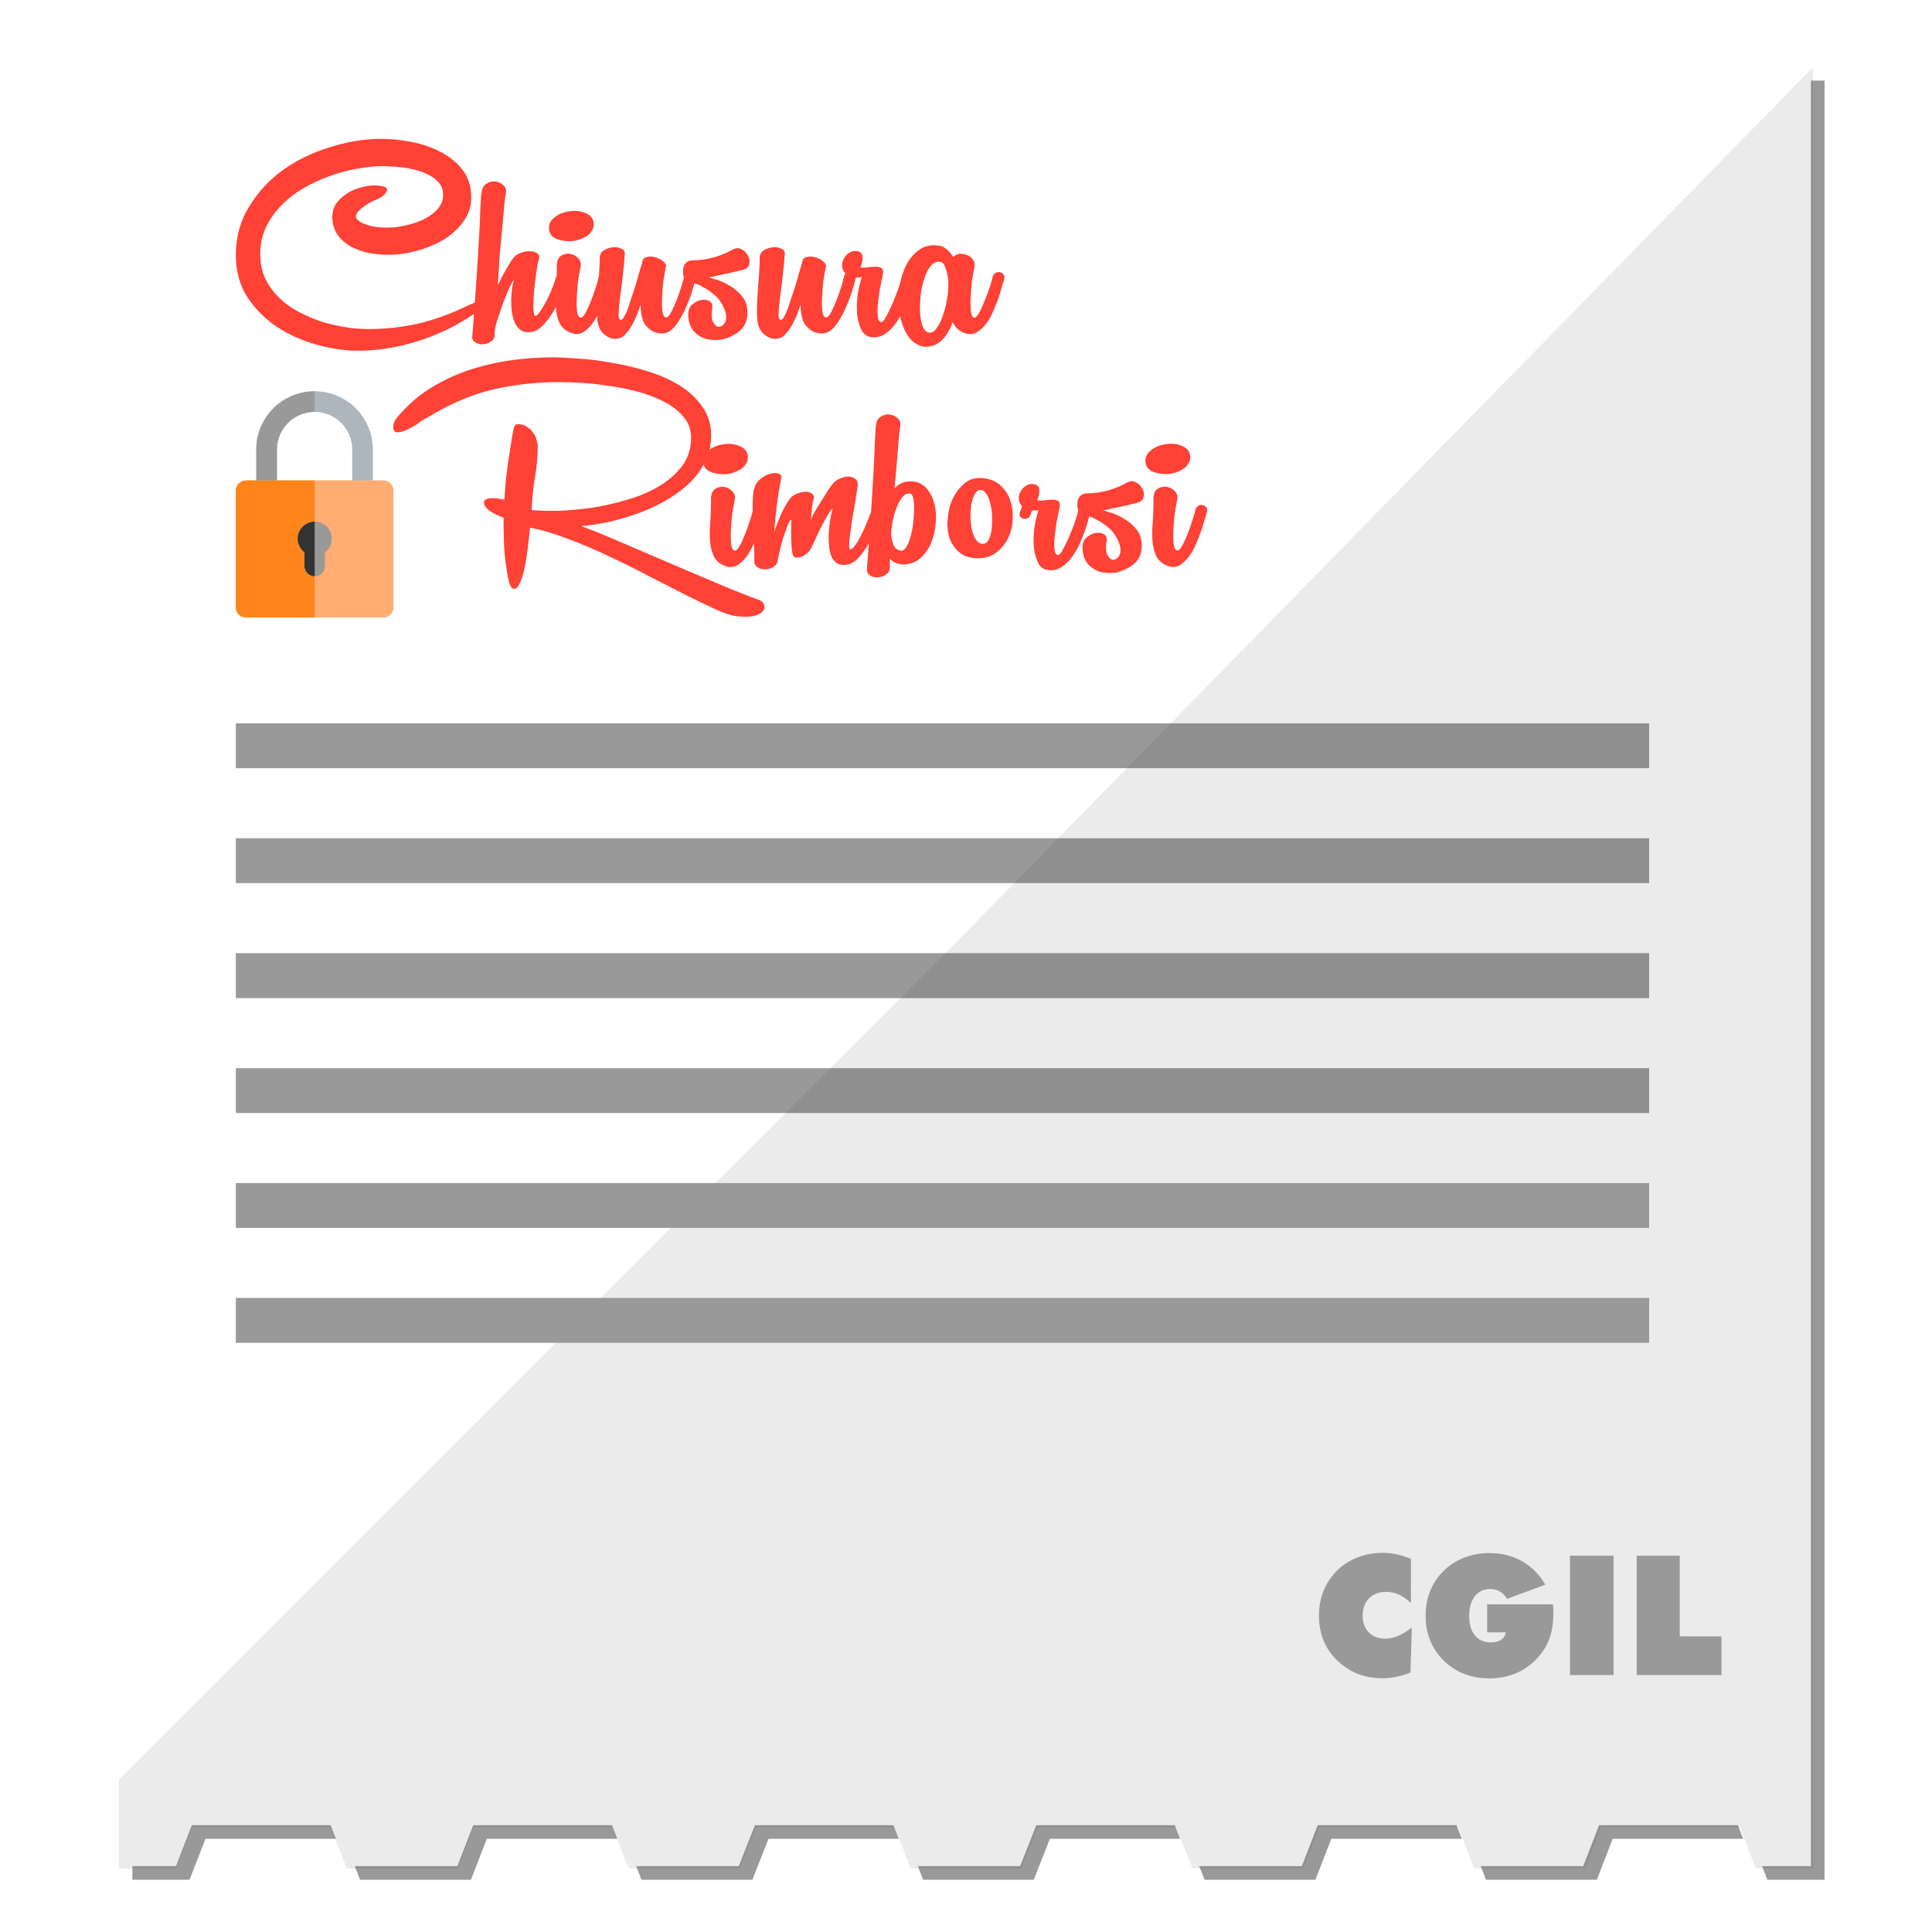 <?xml version="1.0" encoding="UTF-8" standalone="no"?>
<!-- Created with Inkscape (http://www.inkscape.org/) -->

<svg
   width="64"
   height="64"
   viewBox="0 0 16.933 16.933"
   version="1.1"
   id="svg1"
   inkscape:version="1.4.2 (ebf0e940d0, 2025-05-08)"
   sodipodi:docname="delete-reimbursement_closure-logo.svg"
   xml:space="preserve"
   xmlns:inkscape="http://www.inkscape.org/namespaces/inkscape"
   xmlns:sodipodi="http://sodipodi.sourceforge.net/DTD/sodipodi-0.dtd"
   xmlns="http://www.w3.org/2000/svg"
   xmlns:svg="http://www.w3.org/2000/svg"><sodipodi:namedview
     id="namedview1"
     pagecolor="#ffffff"
     bordercolor="#000000"
     borderopacity="0.25"
     inkscape:showpageshadow="false"
     inkscape:pageopacity="0.0"
     inkscape:pagecheckerboard="0"
     inkscape:deskcolor="#d1d1d1"
     inkscape:document-units="px"
     inkscape:zoom="13.280349"
     inkscape:cx="36.105978"
     inkscape:cy="30.571485"
     inkscape:window-width="2520"
     inkscape:window-height="1404"
     inkscape:window-x="2600"
     inkscape:window-y="0"
     inkscape:window-maximized="1"
     inkscape:current-layer="layer1" /><defs
     id="defs1">
	
	

	
		
	

	
	

		
		
		
		
		
		
		
	
			
			
			
			
			
			
			
		
			
			
			
			
			
			
			
			
			
			
			
			
			
			
			
			
			
			
			
			
			
			
		
			
			
			
			
			
			
			
			
		
			
			
			
			
			
			
			
			
			
			
			
			
			
		<filter
   inkscape:collect="always"
   style="color-interpolation-filters:sRGB"
   id="filter65"
   x="-0.027"
   y="-0.026"
   width="1.055"
   height="1.052"><feGaussianBlur
     inkscape:collect="always"
     stdDeviation="5.309"
     id="feGaussianBlur65" /></filter>
	

	
	
	
	
	
</defs><g
     inkscape:label="Livello 1"
     inkscape:groupmode="layer"
     id="layer1"><polygon
       style="fill:#999999;fill-opacity:1;filter:url(#filter65)"
       points="191.369,512 161.011,512 156.662,500.779 118.649,500.779 114.3,512 83.942,512 79.592,500.779 41.58,500.779 37.23,512 21.572,512 21.572,19.224 485.034,19.224 485.034,512 469.377,512 465.028,500.779 427.015,500.779 422.666,512 392.307,512 387.958,500.779 349.945,500.779 345.596,512 315.237,512 310.801,500.779 272.875,500.779 268.439,512 238.168,512 233.732,500.779 195.806,500.779 "
       id="polygon4"
       transform="matrix(0.032,0,0,0.032,0.47,0.091)" /><polygon
       style="fill:#ffffff"
       points="268.439,512 238.168,512 233.732,500.779 195.806,500.779 191.369,512 161.011,512 156.662,500.779 118.649,500.779 114.3,512 83.942,512 79.592,500.779 41.58,500.779 37.23,512 21.572,512 21.572,19.224 485.034,19.224 485.034,512 469.377,512 465.028,500.779 427.015,500.779 422.666,512 392.307,512 387.958,500.779 349.945,500.779 345.596,512 315.237,512 310.801,500.779 272.875,500.779 "
       id="polygon1-3"
       transform="matrix(0.032,0,0,0.032,0.351,-0.028)" /><path
       id="rect9-7"
       style="fill:#999999;stroke-width:0.032"
       d="m 2.067,6.34 12.387,0 v 0.393 l -12.387,0 z"
       sodipodi:nodetypes="ccccc" /><path
       id="rect10"
       style="fill:#999999;stroke-width:0.032"
       d="M 2.067,7.347 H 14.454 V 7.74 H 2.067 Z" /><path
       id="rect11"
       style="fill:#999999;stroke-width:0.032"
       d="M 2.067,8.354 H 14.454 V 8.748 H 2.067 Z" /><path
       id="rect12"
       style="fill:#999999;stroke-width:0.032"
       d="M 2.067,9.362 H 14.454 V 9.755 H 2.067 Z" /><path
       style="opacity:0.1;fill:#3b3b42;stroke-width:0.032"
       d="m 15.891,16.376 h -0.502 l -0.139,-0.36 h -1.218 l -0.139,0.36 h -0.973 l -0.139,-0.36 h -1.218 l -0.139,0.36 H 10.451 L 10.309,16.017 H 9.094 L 8.952,16.376 H 7.982 L 7.84,16.017 H 6.624 L 6.482,16.376 H 5.51 L 5.37,16.017 H 4.152 l -0.139,0.36 H 3.04 L 2.901,16.017 H 1.683 L 1.544,16.376 H 1.042 V 15.599 L 6.987,9.654 7.38,9.261 7.962,8.679 8.355,8.286 15.891,0.588 Z"
       id="path52"
       sodipodi:nodetypes="ccccccccccccccccccccccccccccccccc" /><path
       style="font-size:1.464px;font-family:'Futura XBlk BT';-inkscape-font-specification:'Futura XBlk BT';text-align:center;letter-spacing:0px;text-anchor:middle;fill:#999999;stroke-width:0.016"
       d="m 12.366,14.05 q -0.051,-0.049 -0.105,-0.074 -0.054,-0.024 -0.113,-0.024 -0.092,0 -0.149,0.057 -0.056,0.056 -0.056,0.151 0,0.092 0.054,0.147 0.054,0.055 0.144,0.055 0.054,0 0.11,-0.023 0.056,-0.024 0.123,-0.074 l -0.012,0.394 q -0.061,0.025 -0.123,0.037 -0.061,0.013 -0.123,0.013 -0.076,0 -0.147,-0.017 -0.071,-0.017 -0.128,-0.049 -0.139,-0.08 -0.21,-0.202 -0.071,-0.122 -0.071,-0.281 0,-0.117 0.04,-0.217 0.041,-0.1 0.118,-0.177 0.078,-0.077 0.18,-0.116 0.103,-0.04 0.222,-0.04 0.064,0 0.125,0.014 0.062,0.013 0.121,0.039 z m 0.832,0.257 h -0.164 v -0.246 h 0.578 q 0.001,0.032 0.002,0.048 7.15e-4,0.016 7.15e-4,0.028 0,0.09 -0.017,0.164 -0.017,0.074 -0.05,0.132 -0.08,0.134 -0.207,0.206 -0.127,0.071 -0.287,0.071 -0.119,0 -0.221,-0.039 -0.101,-0.04 -0.18,-0.117 -0.078,-0.077 -0.118,-0.177 -0.04,-0.099 -0.04,-0.216 0,-0.117 0.04,-0.217 0.041,-0.1 0.118,-0.176 0.078,-0.076 0.18,-0.116 0.102,-0.04 0.221,-0.04 0.161,0 0.286,0.071 0.125,0.07 0.204,0.206 l -0.335,0.124 q -0.026,-0.044 -0.064,-0.065 -0.037,-0.021 -0.085,-0.021 -0.084,0 -0.134,0.064 -0.049,0.064 -0.049,0.171 0,0.111 0.05,0.172 0.05,0.061 0.142,0.061 0.054,0 0.088,-0.023 0.034,-0.023 0.041,-0.064 z m 0.562,0.374 v -1.046 h 0.382 v 1.046 z m 0.585,0 v -1.046 h 0.377 v 0.707 h 0.366 v 0.339 z"
       id="text4"
       aria-label="CGIL" /><path
       id="path1"
       style="fill:#999999;stroke-width:0.032"
       d="m 2.067,10.369 h 12.387 v 0.393 H 2.067 Z" /><path
       id="path2"
       style="fill:#999999;stroke-width:0.032"
       d="m 2.067,11.376 h 12.387 v 0.393 H 2.067 Z" /><path
       id="SVGCleanerId_0"
       style="fill:#ffb655;stroke-width:0.413"
       d="M 3.358,4.211 H 3.268 3.088 2.758 2.427 2.247 2.157 c -0.05,0 -0.09,0.04 -0.09,0.09 V 5.322 c 0,0.05 0.04,0.09 0.09,0.09 H 2.758 3.358 c 0.05,0 0.09,-0.04 0.09,-0.09 V 4.301 c 0,-0.05 -0.04,-0.09 -0.09,-0.09 z" /><path
       id="SVGCleanerId_0_1_"
       style="fill:#ffad73;stroke-width:0.413;fill-opacity:1"
       d="M 3.358,4.211 H 3.268 3.088 2.758 2.427 2.247 2.157 c -0.05,0 -0.09,0.04 -0.09,0.09 V 5.322 c 0,0.05 0.04,0.09 0.09,0.09 H 2.758 3.358 c 0.05,0 0.09,-0.04 0.09,-0.09 V 4.301 c 0,-0.05 -0.04,-0.09 -0.09,-0.09 z" /><path
       style="fill:#999999;stroke-width:0.413;fill-opacity:1"
       d="m 2.908,4.714 c -2.362e-4,-0.005 -6.97e-4,-0.009 -0.001,-0.013 -5.228e-4,-0.004 -0.001,-0.007 -0.002,-0.011 -0.013,-0.058 -0.058,-0.103 -0.116,-0.115 -3.292e-4,-6.59e-5 -6.622e-4,-1.123e-4 -9.991e-4,-1.821e-4 -0.007,-0.001 -0.014,-0.002 -0.022,-0.003 -0.002,-7.74e-5 -0.003,-8.52e-5 -0.005,-1.2e-4 -0.001,-1.94e-5 -0.002,-7.75e-5 -0.003,-7.75e-5 0,0 0,0 -7.7e-6,0 -0.083,0 -0.15,0.067 -0.15,0.15 0,0.049 0.024,0.093 0.06,0.12 v 0.12 c 0,0.05 0.04,0.09 0.09,0.09 7.7e-6,0 7.7e-6,0 7.7e-6,0 0.002,0 0.004,-1.743e-4 0.006,-3.253e-4 9.062e-4,-6.58e-5 0.002,-4.65e-5 0.003,-1.394e-4 0.001,-1.317e-4 0.003,-3.95e-4 0.004,-5.809e-4 0.044,-0.006 0.077,-0.044 0.077,-0.089 v -0.12 c 0.036,-0.027 0.06,-0.071 0.06,-0.12 3.8e-6,-0.003 -6.2e-5,-0.005 -1.898e-4,-0.008 z"
       id="path1-7" /><path
       style="fill:#adb5bd;stroke-width:0.413;fill-opacity:1"
       d="m 2.427,3.94 c 0,-0.182 0.148,-0.33 0.33,-0.33 0.182,0 0.33,0.148 0.33,0.33 V 4.211 H 3.268 V 3.94 c 3.9e-6,-0.282 -0.229,-0.511 -0.511,-0.511 -0.282,0 -0.511,0.229 -0.511,0.511 V 4.211 H 2.427 V 3.94 Z"
       id="path2-4" /><path
       style="fill:#333333;stroke-width:0.413;fill-opacity:1"
       d="m 2.758,4.571 c 0,0 0,0 -7.8e-6,0 -0.083,0 -0.15,0.067 -0.15,0.15 0,0.049 0.024,0.093 0.06,0.12 v 0.12 c 0,0.05 0.04,0.09 0.09,0.09 7.8e-6,0 7.8e-6,0 7.8e-6,0 z"
       id="path3" /><path
       style="fill:#f1cb30;stroke-width:0.413"
       d="m 2.767,5.052 c -9.022e-4,8.91e-5 -0.002,7.75e-5 -0.003,1.394e-4 9.139e-4,-6.19e-5 0.002,-4.26e-5 0.003,-1.394e-4 z"
       id="path4" /><path
       style="fill:#f1cb30;stroke-width:0.413"
       d="m 2.771,5.051 c 0.044,-0.006 0.077,-0.044 0.077,-0.089 0,0.045 -0.034,0.083 -0.077,0.089 z"
       id="path5" /><path
       style="fill:#f1cb30;stroke-width:0.413"
       d="m 2.904,4.689 c 7.939e-4,0.004 0.001,0.007 0.002,0.011 -5.228e-4,-0.004 -0.001,-0.007 -0.002,-0.011 z"
       id="path6" /><path
       style="fill:#f1cb30;stroke-width:0.413"
       d="m 2.761,4.571 c 0.002,3.1e-5 0.003,3.48e-5 0.005,1.2e-4 -0.002,-7.74e-5 -0.003,-8.52e-5 -0.005,-1.2e-4 z"
       id="path7" /><path
       style="fill:#f1cb30;stroke-width:0.413"
       d="m 2.787,4.574 c 3.369e-4,6.58e-5 6.66e-4,1.123e-4 9.991e-4,1.82e-4 -3.331e-4,-6.59e-5 -6.622e-4,-1.162e-4 -9.991e-4,-1.82e-4 z"
       id="path8" /><path
       style="fill:#ff851b;stroke-width:0.413;fill-opacity:1"
       d="M 2.157,5.412 H 2.758 V 5.052 c 0,0 0,0 -7.7e-6,0 -0.05,0 -0.09,-0.04 -0.09,-0.09 v -0.12 c -0.036,-0.027 -0.06,-0.071 -0.06,-0.12 0,-0.083 0.067,-0.15 0.15,-0.15 7.7e-6,0 7.7e-6,0 7.7e-6,0 V 4.211 H 2.427 2.247 2.157 c -0.05,0 -0.09,0.04 -0.09,0.09 v 1.021 c 3.9e-6,0.05 0.04,0.09 0.09,0.09 z"
       id="path9" /><path
       style="fill:#999999;stroke-width:0.413;fill-opacity:1"
       d="m 2.247,3.94 v 0.27 h 0.18 v -0.27 c 0,-0.182 0.148,-0.33 0.33,-0.33 V 3.43 c -0.282,0 -0.511,0.229 -0.511,0.511 z"
       id="path10" /><path
       d="m 2.913,1.9 q 0,-0.065 0.034,-0.116 0.037,-0.051 0.09,-0.085 0.054,-0.037 0.119,-0.054 0.065,-0.02 0.124,-0.02 0.04,0 0.076,0.008 0.037,0.008 0.037,0.031 0,0.014 -0.028,0.045 -0.028,0.028 -0.093,0.051 -0.011,0.006 -0.037,0.02 -0.025,0.014 -0.051,0.034 -0.025,0.017 -0.045,0.04 -0.02,0.023 -0.02,0.042 0,0.037 0.079,0.068 0.079,0.031 0.192,0.031 0.082,0 0.169,-0.02 0.087,-0.02 0.158,-0.054 0.073,-0.037 0.119,-0.09 0.048,-0.054 0.048,-0.121 0,-0.062 -0.034,-0.104 -0.034,-0.042 -0.087,-0.071 -0.054,-0.028 -0.119,-0.045 -0.062,-0.017 -0.121,-0.023 -0.059,-0.008 -0.104,-0.008 -0.045,-0.003 -0.059,-0.003 -0.107,0 -0.231,0.023 Q 3.006,1.499 2.885,1.545 2.767,1.587 2.656,1.652 2.546,1.717 2.462,1.804 2.38,1.889 2.329,1.996 q -0.048,0.104 -0.048,0.231 0,0.121 0.045,0.217 0.048,0.096 0.124,0.169 0.076,0.073 0.175,0.124 0.099,0.051 0.203,0.085 0.107,0.031 0.212,0.048 0.104,0.014 0.195,0.014 0.209,0 0.418,-0.045 0.209,-0.048 0.404,-0.141 0.119,-0.056 0.164,-0.065 0.045,-0.011 0.045,0.003 0,0.031 -0.034,0.059 -0.034,0.028 -0.099,0.071 -0.231,0.152 -0.488,0.229 -0.257,0.079 -0.511,0.079 -0.161,0 -0.35,-0.051 Q 2.597,2.973 2.436,2.871 2.278,2.767 2.171,2.609 2.067,2.45 2.067,2.236 q 0,-0.24 0.119,-0.429 Q 2.304,1.615 2.487,1.485 2.673,1.355 2.899,1.288 3.125,1.217 3.342,1.217 q 0.119,0 0.254,0.025 0.138,0.025 0.257,0.085 0.119,0.059 0.198,0.158 0.079,0.099 0.079,0.246 0,0.119 -0.071,0.214 -0.068,0.093 -0.175,0.158 -0.107,0.062 -0.234,0.096 -0.127,0.034 -0.243,0.034 -0.09,0 -0.181,-0.017 Q 3.139,2.196 3.068,2.157 2.998,2.115 2.956,2.053 2.913,1.99 2.913,1.9 Z M 4.22,1.708 q 0,-0.068 0.037,-0.093 0.037,-0.028 0.079,-0.025 0.042,0.003 0.073,0.031 0.034,0.028 0.025,0.073 -0.006,0.02 -0.014,0.099 -0.006,0.079 -0.017,0.192 -0.011,0.113 -0.023,0.248 -0.008,0.135 -0.017,0.268 0.034,-0.073 0.073,-0.141 0.042,-0.071 0.065,-0.102 0.023,-0.028 0.065,-0.042 0.042,-0.017 0.082,-0.014 0.04,0 0.062,0.02 0.025,0.017 0.011,0.056 -0.008,0.025 -0.02,0.107 -0.011,0.079 -0.02,0.164 -0.006,0.085 -0.006,0.152 0.003,0.068 0.017,0.068 0.017,0 0.042,-0.04 0.028,-0.04 0.056,-0.093 0.028,-0.056 0.051,-0.113 0.023,-0.059 0.034,-0.096 0.008,-0.025 0.025,-0.034 0.02,-0.008 0.037,-0.006 0.017,0.003 0.028,0.02 0.011,0.014 0.006,0.04 -0.008,0.04 -0.037,0.113 -0.028,0.071 -0.071,0.147 -0.04,0.073 -0.093,0.133 -0.051,0.056 -0.104,0.068 -0.059,0.011 -0.096,-0.011 -0.037,-0.023 -0.056,-0.065 -0.02,-0.042 -0.028,-0.099 -0.006,-0.056 -0.006,-0.11 0.003,-0.054 0.008,-0.099 0.008,-0.045 0.017,-0.068 -0.014,0.006 -0.04,0.065 -0.025,0.056 -0.054,0.13 -0.025,0.071 -0.048,0.141 -0.023,0.071 -0.025,0.104 0,0.008 -0.003,0.011 v 0.028 q 0,0.04 -0.034,0.059 -0.031,0.023 -0.071,0.023 -0.037,0.003 -0.065,-0.017 -0.031,-0.017 -0.025,-0.059 0.006,-0.071 0.014,-0.181 0.008,-0.113 0.017,-0.24 0.008,-0.127 0.017,-0.257 0.008,-0.133 0.014,-0.246 0.006,-0.113 0.008,-0.195 0.006,-0.085 0.006,-0.116 z m 0.66,0.629 q 0,-0.068 0.034,-0.093 0.037,-0.025 0.079,-0.02 0.042,0.006 0.073,0.037 0.031,0.031 0.023,0.076 -0.011,0.051 -0.023,0.127 -0.008,0.076 -0.011,0.147 -0.003,0.071 0.003,0.121 0.008,0.051 0.034,0.051 0.017,0 0.04,-0.042 0.025,-0.045 0.048,-0.104 0.023,-0.059 0.042,-0.119 0.02,-0.059 0.025,-0.09 0.008,-0.028 0.028,-0.037 0.02,-0.011 0.037,-0.006 0.02,0.003 0.031,0.02 0.014,0.017 0.006,0.042 -0.006,0.017 -0.02,0.065 -0.011,0.045 -0.031,0.102 -0.02,0.056 -0.048,0.119 -0.025,0.059 -0.062,0.107 -0.034,0.045 -0.076,0.071 -0.042,0.025 -0.093,0.011 -0.076,-0.023 -0.11,-0.082 -0.031,-0.062 -0.037,-0.141 -0.006,-0.082 0.003,-0.175 0.006,-0.096 0.006,-0.186 z M 5.202,1.951 q 0.006,0.031 -0.008,0.059 -0.011,0.025 -0.037,0.048 -0.025,0.02 -0.059,0.034 -0.034,0.014 -0.071,0.02 -0.071,0.008 -0.138,-0.014 -0.068,-0.023 -0.076,-0.082 -0.011,-0.062 0.04,-0.104 0.048,-0.045 0.13,-0.059 0.082,-0.014 0.147,0.014 0.065,0.025 0.073,0.085 z m 0.054,0.316 q 0,-0.048 0.034,-0.071 0.037,-0.025 0.079,-0.028 0.042,-0.006 0.076,0.011 0.034,0.014 0.031,0.045 -0.006,0.09 -0.017,0.189 -0.011,0.099 -0.023,0.183 -0.011,0.085 -0.014,0.144 -0.003,0.056 0.014,0.062 0.014,0.006 0.031,-0.02 0.017,-0.028 0.034,-0.073 0.017,-0.045 0.034,-0.102 0.02,-0.056 0.037,-0.113 0.017,-0.056 0.031,-0.107 0.014,-0.051 0.025,-0.082 0.003,-0.042 0.037,-0.051 0.037,-0.011 0.076,0 0.04,0.011 0.068,0.034 0.031,0.023 0.028,0.048 -0.011,0.051 -0.023,0.127 -0.008,0.076 -0.011,0.147 -0.003,0.071 0.003,0.121 0.008,0.051 0.034,0.051 0.017,0 0.04,-0.042 0.025,-0.045 0.048,-0.104 0.023,-0.059 0.042,-0.119 0.02,-0.059 0.025,-0.09 0.006,-0.028 0.025,-0.037 0.02,-0.011 0.04,-0.006 0.02,0.003 0.031,0.02 0.014,0.017 0.006,0.042 -0.006,0.023 -0.025,0.085 -0.017,0.062 -0.048,0.135 -0.028,0.073 -0.071,0.141 -0.04,0.068 -0.09,0.099 -0.031,0.02 -0.071,0.017 -0.037,-0.003 -0.073,-0.02 -0.034,-0.02 -0.062,-0.054 -0.025,-0.037 -0.034,-0.085 -0.008,-0.042 -0.008,-0.096 -0.025,0.079 -0.059,0.15 -0.034,0.071 -0.079,0.116 -0.028,0.031 -0.068,0.034 -0.037,0.006 -0.073,-0.011 -0.034,-0.017 -0.062,-0.048 -0.025,-0.034 -0.034,-0.076 -0.008,-0.042 -0.008,-0.107 0,-0.065 0.006,-0.141 0.003,-0.076 0.011,-0.158 0.006,-0.082 0.008,-0.161 z m 1.171,-0.082 q 0.037,-0.02 0.073,0 0.037,0.02 0.056,0.056 0.02,0.034 0.011,0.073 -0.006,0.037 -0.056,0.051 -0.045,0.011 -0.096,0.023 -0.048,0.011 -0.093,0.02 -0.042,0.008 -0.073,0.017 -0.031,0.006 -0.04,0.006 0.006,0 0.059,0.017 0.056,0.014 0.119,0.051 0.062,0.034 0.113,0.093 0.051,0.059 0.051,0.15 0,0.099 -0.068,0.158 -0.068,0.056 -0.158,0.076 -0.056,0.008 -0.11,0 -0.051,-0.008 -0.093,-0.037 -0.04,-0.025 -0.065,-0.071 -0.025,-0.048 -0.025,-0.113 0,-0.054 0.034,-0.085 0.037,-0.031 0.076,-0.04 0.042,-0.008 0.073,0.008 0.034,0.017 0.028,0.059 -0.014,0.087 0.008,0.127 0.023,0.04 0.045,0.04 0.028,0 0.045,-0.02 0.02,-0.02 0.023,-0.051 0.003,-0.034 -0.011,-0.073 -0.014,-0.042 -0.045,-0.085 -0.025,-0.037 -0.065,-0.065 -0.037,-0.031 -0.076,-0.051 -0.037,-0.023 -0.073,-0.034 -0.037,-0.014 -0.059,-0.02 -0.025,-0.006 -0.04,-0.034 -0.011,-0.031 -0.008,-0.062 0,-0.034 0.02,-0.059 0.023,-0.028 0.065,-0.028 0.085,0 0.181,-0.025 0.099,-0.028 0.175,-0.073 z m 0.231,0.082 q 0,-0.048 0.034,-0.071 0.037,-0.025 0.079,-0.028 0.042,-0.006 0.076,0.011 0.034,0.014 0.031,0.045 -0.006,0.09 -0.017,0.189 -0.011,0.099 -0.023,0.183 -0.011,0.085 -0.014,0.144 -0.003,0.056 0.014,0.062 0.014,0.006 0.031,-0.02 0.017,-0.028 0.034,-0.073 0.017,-0.045 0.034,-0.102 0.02,-0.056 0.037,-0.113 0.017,-0.056 0.031,-0.107 0.014,-0.051 0.025,-0.082 0.003,-0.042 0.037,-0.051 0.037,-0.011 0.076,0 0.04,0.011 0.068,0.034 0.031,0.023 0.028,0.048 -0.011,0.051 -0.023,0.127 -0.008,0.076 -0.011,0.147 -0.003,0.071 0.003,0.121 0.008,0.051 0.034,0.051 0.017,0 0.04,-0.042 0.025,-0.045 0.048,-0.104 0.023,-0.059 0.042,-0.119 0.02,-0.059 0.025,-0.09 0.006,-0.028 0.025,-0.037 0.02,-0.011 0.04,-0.006 0.02,0.003 0.031,0.02 0.014,0.017 0.006,0.042 -0.006,0.023 -0.025,0.085 -0.017,0.062 -0.048,0.135 -0.028,0.073 -0.071,0.141 -0.04,0.068 -0.09,0.099 -0.031,0.02 -0.071,0.017 -0.037,-0.003 -0.073,-0.02 -0.034,-0.02 -0.062,-0.054 -0.025,-0.037 -0.034,-0.085 -0.008,-0.042 -0.008,-0.096 -0.025,0.079 -0.059,0.15 -0.034,0.071 -0.079,0.116 -0.028,0.031 -0.068,0.034 -0.037,0.006 -0.073,-0.011 -0.034,-0.017 -0.062,-0.048 -0.025,-0.034 -0.034,-0.076 -0.008,-0.042 -0.008,-0.107 0,-0.065 0.006,-0.141 0.003,-0.076 0.011,-0.158 0.006,-0.082 0.008,-0.161 z M 7.485,2.465 q -0.006,0.023 -0.025,0.034 -0.017,0.008 -0.037,0.006 -0.02,-0.006 -0.031,-0.02 -0.011,-0.017 0,-0.042 l 0.017,-0.048 q -0.025,-0.025 -0.028,-0.059 -0.003,-0.034 0.011,-0.062 0.014,-0.031 0.04,-0.051 0.028,-0.023 0.062,-0.023 0.059,0 0.065,0.045 0.006,0.042 -0.017,0.096 0.017,0.008 0.054,0.003 0.04,-0.006 0.073,-0.006 0.034,-0.003 0.056,0.011 0.023,0.014 0.011,0.065 -0.011,0.051 -0.025,0.121 -0.011,0.071 -0.017,0.135 -0.006,0.062 0,0.107 0.006,0.045 0.031,0.045 0.017,0 0.042,-0.048 0.028,-0.051 0.056,-0.116 0.028,-0.065 0.051,-0.13 0.023,-0.068 0.028,-0.102 0.006,-0.028 0.023,-0.04 0.02,-0.011 0.04,-0.008 0.02,0 0.031,0.017 0.014,0.014 0.011,0.042 -0.003,0.014 -0.014,0.062 -0.011,0.045 -0.031,0.104 -0.02,0.056 -0.048,0.121 -0.028,0.062 -0.068,0.116 -0.04,0.054 -0.087,0.085 -0.048,0.034 -0.107,0.031 -0.068,-0.003 -0.099,-0.059 -0.031,-0.059 -0.04,-0.138 -0.008,-0.082 0.003,-0.172 0.014,-0.09 0.037,-0.158 -0.014,0.003 -0.028,0.003 -0.014,0 -0.028,0 -0.008,0.014 -0.011,0.031 z M 8.236,2.154 q 0.04,0.008 0.068,0.037 0.031,0.028 0.051,0.062 0.023,-0.025 0.056,-0.028 0.034,-0.003 0.065,0.011 0.031,0.011 0.051,0.04 0.02,0.025 0.014,0.062 -0.011,0.051 -0.023,0.127 -0.008,0.076 -0.011,0.147 -0.003,0.071 0.003,0.121 0.008,0.051 0.031,0.051 0.017,0 0.04,-0.042 0.025,-0.045 0.048,-0.104 0.025,-0.059 0.045,-0.119 0.02,-0.059 0.025,-0.09 0.008,-0.028 0.028,-0.037 0.02,-0.011 0.037,-0.006 0.02,0.003 0.031,0.02 0.014,0.017 0.006,0.042 -0.006,0.017 -0.02,0.065 -0.011,0.045 -0.031,0.102 -0.02,0.056 -0.048,0.119 -0.025,0.059 -0.062,0.107 -0.034,0.045 -0.079,0.071 -0.042,0.025 -0.093,0.011 -0.082,-0.023 -0.119,-0.099 -0.023,0.068 -0.062,0.121 -0.04,0.056 -0.102,0.082 -0.059,0.02 -0.104,0.008 -0.082,-0.023 -0.13,-0.102 -0.048,-0.079 -0.065,-0.183 -0.017,-0.104 -0.003,-0.217 0.014,-0.113 0.056,-0.203 0.045,-0.09 0.119,-0.141 0.073,-0.054 0.178,-0.034 z m 0.073,0.285 q -0.006,-0.048 -0.023,-0.093 -0.014,-0.045 -0.045,-0.051 -0.045,-0.008 -0.082,0.034 -0.034,0.04 -0.056,0.107 -0.023,0.068 -0.034,0.15 -0.008,0.079 -0.006,0.152 0.006,0.071 0.023,0.121 0.02,0.051 0.056,0.056 0.037,0.006 0.068,-0.04 0.034,-0.045 0.056,-0.116 0.025,-0.071 0.037,-0.155 0.014,-0.087 0.006,-0.167 z"
       id="text2"
       style="font-size:2.822px;font-family:'Remachine Script Personal Use';-inkscape-font-specification:'Remachine Script Personal Use';text-align:center;letter-spacing:0px;text-anchor:middle;fill:#ff4136;stroke-width:1.587;fill-opacity:1"
       aria-label="Chiusura" /><path
       d="m 6.652,5.257 q 0.028,0.011 0.042,0.037 0.014,0.028 -0.003,0.056 -0.017,0.028 -0.071,0.045 Q 6.567,5.412 6.463,5.401 6.395,5.396 6.276,5.342 6.158,5.288 6.005,5.212 5.856,5.136 5.681,5.046 5.509,4.955 5.328,4.871 5.15,4.786 4.972,4.721 4.798,4.653 4.645,4.625 q -0.008,0.087 -0.02,0.183 -0.011,0.093 -0.028,0.172 -0.017,0.079 -0.04,0.13 -0.023,0.051 -0.051,0.051 -0.031,0 -0.048,-0.073 Q 4.442,5.017 4.431,4.927 4.419,4.834 4.417,4.749 4.414,4.662 4.414,4.636 v -0.099 q -0.071,-0.025 -0.121,-0.059 -0.051,-0.037 -0.051,-0.076 0,-0.014 0.017,-0.025 0.017,-0.011 0.062,-0.011 0.042,0 0.099,0.014 0.003,-0.04 0.006,-0.079 0.003,-0.042 0.008,-0.099 0.008,-0.056 0.017,-0.133 0.011,-0.076 0.028,-0.183 0.017,-0.107 0.025,-0.138 0.011,-0.031 0.031,-0.031 0.048,0 0.082,0.023 0.034,0.02 0.054,0.051 0.023,0.028 0.031,0.062 0.011,0.034 0.011,0.056 0,0.138 -0.025,0.277 -0.023,0.138 -0.028,0.285 0.099,0.008 0.24,0.006 0.141,-0.006 0.296,-0.028 0.155,-0.025 0.308,-0.071 0.155,-0.045 0.277,-0.119 0.124,-0.076 0.2,-0.178 0.076,-0.104 0.076,-0.246 0,-0.107 -0.068,-0.183 Q 5.924,3.572 5.816,3.519 5.712,3.465 5.582,3.431 q -0.13,-0.034 -0.26,-0.051 -0.127,-0.02 -0.24,-0.025 -0.113,-0.006 -0.181,-0.006 -0.248,0 -0.488,0.045 -0.24,0.045 -0.46,0.152 -0.065,0.031 -0.124,0.065 -0.056,0.034 -0.133,0.076 -0.008,0.008 -0.051,0.037 -0.04,0.025 -0.085,0.045 -0.042,0.02 -0.079,0.02 -0.034,0 -0.034,-0.045 0,-0.048 0.037,-0.09 0.04,-0.045 0.079,-0.085 0.124,-0.124 0.277,-0.206 0.152,-0.085 0.319,-0.135 0.167,-0.051 0.339,-0.073 0.175,-0.023 0.344,-0.023 0.09,0 0.229,0.011 0.138,0.008 0.291,0.037 0.155,0.025 0.31,0.073 0.158,0.048 0.282,0.124 0.124,0.076 0.2,0.186 0.079,0.107 0.079,0.254 0,0.116 -0.048,0.217 Q 6.138,4.137 6.056,4.221 5.974,4.303 5.861,4.371 5.751,4.439 5.624,4.487 q -0.127,0.048 -0.262,0.082 -0.135,0.031 -0.268,0.042 0.161,0.059 0.361,0.147 0.2,0.085 0.409,0.175 0.209,0.09 0.412,0.175 0.203,0.087 0.375,0.15 z M 6.231,4.38 q 0,-0.068 0.034,-0.093 0.037,-0.025 0.079,-0.02 0.042,0.006 0.073,0.037 0.031,0.031 0.023,0.076 -0.011,0.051 -0.023,0.127 -0.008,0.076 -0.011,0.147 -0.003,0.071 0.003,0.121 0.008,0.051 0.034,0.051 0.017,0 0.04,-0.042 0.025,-0.045 0.048,-0.104 0.023,-0.059 0.042,-0.119 0.02,-0.059 0.025,-0.09 0.008,-0.028 0.028,-0.037 0.02,-0.011 0.037,-0.006 0.02,0.003 0.031,0.02 0.014,0.017 0.006,0.042 -0.006,0.017 -0.02,0.065 -0.011,0.045 -0.031,0.102 -0.02,0.056 -0.048,0.119 -0.025,0.059 -0.062,0.107 -0.034,0.045 -0.076,0.071 -0.042,0.025 -0.093,0.011 -0.076,-0.023 -0.11,-0.082 -0.031,-0.062 -0.037,-0.141 -0.006,-0.082 0.003,-0.175 0.006,-0.096 0.006,-0.186 z M 6.553,3.993 q 0.006,0.031 -0.008,0.059 -0.011,0.025 -0.037,0.048 -0.025,0.02 -0.059,0.034 -0.034,0.014 -0.071,0.02 -0.071,0.008 -0.138,-0.014 -0.068,-0.023 -0.076,-0.082 -0.011,-0.062 0.04,-0.104 0.048,-0.045 0.13,-0.059 0.082,-0.014 0.147,0.014 0.065,0.025 0.073,0.085 z m 0.054,0.305 q 0.011,-0.062 0.054,-0.096 0.042,-0.037 0.085,-0.048 0.045,-0.014 0.076,-0.003 0.034,0.008 0.025,0.042 -0.008,0.04 -0.02,0.107 -0.011,0.068 -0.02,0.138 -0.008,0.071 -0.014,0.135 -0.006,0.062 -0.006,0.09 0.011,-0.04 0.028,-0.082 0.017,-0.042 0.034,-0.082 0.02,-0.042 0.04,-0.076 0.02,-0.034 0.037,-0.054 0.02,-0.028 0.059,-0.042 0.042,-0.017 0.076,-0.017 0.037,0 0.059,0.02 0.023,0.02 0.008,0.056 -0.006,0.017 -0.011,0.065 -0.006,0.048 -0.011,0.104 0.017,-0.04 0.045,-0.087 0.028,-0.048 0.056,-0.09 0.028,-0.045 0.051,-0.082 0.025,-0.037 0.04,-0.054 0.02,-0.028 0.059,-0.045 0.04,-0.02 0.076,-0.02 0.037,0 0.062,0.02 0.025,0.017 0.023,0.059 -0.003,0.02 -0.011,0.068 -0.006,0.048 -0.017,0.11 -0.011,0.062 -0.023,0.13 -0.008,0.068 -0.017,0.124 -0.006,0.054 -0.008,0.09 0,0.037 0.011,0.037 0.017,0 0.045,-0.04 0.028,-0.04 0.054,-0.093 0.028,-0.056 0.051,-0.116 0.025,-0.059 0.037,-0.096 0.008,-0.025 0.025,-0.034 0.02,-0.011 0.037,-0.006 0.017,0.003 0.028,0.02 0.011,0.014 0.006,0.04 -0.008,0.04 -0.04,0.113 -0.028,0.071 -0.071,0.144 -0.042,0.073 -0.093,0.133 -0.051,0.059 -0.104,0.068 -0.059,0.011 -0.096,-0.014 -0.034,-0.025 -0.051,-0.073 -0.014,-0.048 -0.017,-0.107 -0.003,-0.062 0.003,-0.121 0.006,-0.059 0.014,-0.104 0.008,-0.048 0.017,-0.071 -0.014,0.006 -0.042,0.054 -0.028,0.048 -0.059,0.107 -0.028,0.056 -0.054,0.113 -0.025,0.054 -0.034,0.073 v -0.003 q -0.006,0.017 -0.028,0.04 -0.02,0.02 -0.048,0.034 -0.028,0.011 -0.054,0.011 -0.023,0 -0.031,-0.028 -0.008,-0.028 -0.011,-0.076 -0.003,-0.051 -0.003,-0.096 0,-0.048 0,-0.085 0.003,-0.04 0,-0.048 -0.014,0.006 -0.031,0.051 -0.017,0.045 -0.037,0.102 -0.017,0.056 -0.031,0.116 -0.014,0.059 -0.02,0.093 -0.006,0.037 -0.04,0.054 -0.031,0.02 -0.071,0.02 -0.037,0 -0.068,-0.02 -0.028,-0.02 -0.025,-0.062 0.003,-0.048 -0.003,-0.127 -0.003,-0.082 -0.008,-0.169 -0.003,-0.087 -0.003,-0.172 0,-0.085 0.008,-0.141 z M 7.676,3.75 q 0,-0.068 0.037,-0.093 0.037,-0.028 0.079,-0.025 0.042,0.003 0.073,0.031 0.034,0.028 0.025,0.073 -0.003,0.014 -0.008,0.065 -0.006,0.048 -0.011,0.124 -0.006,0.073 -0.014,0.167 -0.008,0.09 -0.017,0.189 0.025,-0.028 0.059,-0.045 0.034,-0.017 0.082,-0.017 0.082,0 0.133,0.054 0.051,0.054 0.073,0.135 0.023,0.082 0.014,0.175 -0.006,0.093 -0.04,0.175 -0.034,0.082 -0.096,0.135 -0.062,0.054 -0.147,0.054 -0.073,0 -0.119,-0.051 v 0.082 q -0.003,0.04 -0.037,0.059 -0.031,0.023 -0.071,0.023 -0.037,0.003 -0.065,-0.017 -0.031,-0.017 -0.028,-0.059 0.006,-0.071 0.014,-0.181 0.008,-0.113 0.017,-0.24 0.008,-0.127 0.017,-0.257 0.008,-0.133 0.014,-0.246 0.006,-0.113 0.008,-0.195 0.006,-0.085 0.006,-0.116 z m 0.141,0.864 q -0.003,0.017 -0.006,0.037 0,0.017 0,0.037 0.006,0.056 0.023,0.096 0.02,0.037 0.059,0.042 0.025,0.006 0.048,-0.028 0.023,-0.034 0.037,-0.087 0.017,-0.054 0.025,-0.119 0.008,-0.065 0.008,-0.121 0.003,-0.059 -0.006,-0.099 -0.008,-0.04 -0.025,-0.045 -0.031,-0.008 -0.059,0.017 -0.025,0.025 -0.048,0.071 -0.02,0.042 -0.037,0.099 -0.014,0.054 -0.02,0.102 z m 0.756,0.279 q -0.104,0 -0.167,-0.054 -0.062,-0.054 -0.087,-0.133 -0.023,-0.079 -0.011,-0.172 0.008,-0.093 0.045,-0.169 0.04,-0.079 0.102,-0.13 0.062,-0.051 0.147,-0.045 0.099,0.006 0.161,0.059 0.062,0.054 0.09,0.133 0.028,0.079 0.023,0.169 -0.003,0.087 -0.04,0.164 -0.037,0.076 -0.104,0.127 -0.065,0.051 -0.158,0.051 z m 0.037,-0.127 q 0.031,0.003 0.051,-0.028 0.02,-0.034 0.028,-0.085 0.008,-0.054 0.006,-0.116 0,-0.062 -0.014,-0.116 -0.011,-0.054 -0.034,-0.09 -0.023,-0.037 -0.054,-0.037 -0.028,0 -0.048,0.034 -0.02,0.034 -0.031,0.085 -0.008,0.051 -0.008,0.113 0,0.059 0.011,0.113 0.011,0.051 0.034,0.087 0.023,0.037 0.059,0.04 z M 9.034,4.507 q -0.006,0.023 -0.025,0.034 -0.017,0.008 -0.037,0.006 -0.02,-0.006 -0.031,-0.02 -0.011,-0.017 0,-0.042 l 0.017,-0.048 q -0.025,-0.025 -0.028,-0.059 -0.003,-0.034 0.011,-0.062 0.014,-0.031 0.04,-0.051 0.028,-0.023 0.062,-0.023 0.059,0 0.065,0.045 0.006,0.042 -0.017,0.096 0.017,0.008 0.054,0.003 0.04,-0.006 0.073,-0.006 0.034,-0.003 0.056,0.011 0.023,0.014 0.011,0.065 -0.011,0.051 -0.025,0.121 -0.011,0.071 -0.017,0.135 -0.006,0.062 0,0.107 0.006,0.045 0.031,0.045 0.017,0 0.042,-0.048 0.028,-0.051 0.056,-0.116 0.028,-0.065 0.051,-0.13 0.023,-0.068 0.028,-0.102 0.006,-0.028 0.023,-0.04 0.02,-0.011 0.04,-0.008 0.02,0 0.031,0.017 0.014,0.014 0.011,0.042 -0.003,0.014 -0.014,0.062 -0.011,0.045 -0.031,0.104 -0.02,0.056 -0.048,0.121 -0.028,0.062 -0.068,0.116 -0.04,0.054 -0.087,0.085 -0.048,0.034 -0.107,0.031 -0.068,-0.003 -0.099,-0.059 -0.031,-0.059 -0.04,-0.138 -0.008,-0.082 0.003,-0.172 0.014,-0.09 0.037,-0.158 -0.014,0.003 -0.028,0.003 -0.014,0 -0.028,0 -0.008,0.014 -0.011,0.031 z M 9.883,4.227 q 0.037,-0.02 0.073,0 0.037,0.02 0.056,0.056 0.02,0.034 0.011,0.073 -0.006,0.037 -0.056,0.051 -0.045,0.011 -0.096,0.023 -0.048,0.011 -0.093,0.02 -0.042,0.008 -0.073,0.017 -0.031,0.006 -0.04,0.006 0.006,0 0.059,0.017 0.056,0.014 0.119,0.051 0.062,0.034 0.113,0.093 0.051,0.059 0.051,0.15 0,0.099 -0.068,0.158 -0.068,0.056 -0.158,0.076 -0.056,0.008 -0.11,0 -0.051,-0.008 -0.093,-0.037 -0.04,-0.025 -0.065,-0.071 -0.025,-0.048 -0.025,-0.113 0,-0.054 0.034,-0.085 0.037,-0.031 0.076,-0.04 0.042,-0.008 0.073,0.008 0.034,0.017 0.028,0.059 -0.014,0.087 0.008,0.127 0.023,0.04 0.045,0.04 0.028,0 0.045,-0.02 0.02,-0.02 0.023,-0.051 0.003,-0.034 -0.011,-0.073 -0.014,-0.042 -0.045,-0.085 -0.025,-0.037 -0.065,-0.065 -0.037,-0.031 -0.076,-0.051 -0.037,-0.023 -0.073,-0.034 -0.037,-0.014 -0.059,-0.02 -0.025,-0.006 -0.04,-0.034 -0.011,-0.031 -0.008,-0.062 0,-0.034 0.02,-0.059 0.023,-0.028 0.065,-0.028 0.085,0 0.181,-0.025 0.099,-0.028 0.175,-0.073 z m 0.226,0.152 q 0,-0.068 0.034,-0.093 0.037,-0.025 0.079,-0.02 0.042,0.006 0.073,0.037 0.031,0.031 0.023,0.076 -0.011,0.051 -0.023,0.127 -0.009,0.076 -0.011,0.147 -0.003,0.071 0.003,0.121 0.009,0.051 0.034,0.051 0.017,0 0.04,-0.042 0.025,-0.045 0.048,-0.104 0.023,-0.059 0.042,-0.119 0.02,-0.059 0.025,-0.09 0.009,-0.028 0.028,-0.037 0.02,-0.011 0.037,-0.006 0.02,0.003 0.031,0.02 0.014,0.017 0.006,0.042 -0.006,0.017 -0.02,0.065 -0.011,0.045 -0.031,0.102 -0.02,0.056 -0.048,0.119 -0.025,0.059 -0.062,0.107 -0.034,0.045 -0.076,0.071 -0.042,0.025 -0.093,0.011 -0.076,-0.023 -0.11,-0.082 -0.031,-0.062 -0.037,-0.141 -0.006,-0.082 0.003,-0.175 0.006,-0.096 0.006,-0.186 z m 0.322,-0.387 q 0.006,0.031 -0.009,0.059 -0.011,0.025 -0.037,0.048 -0.025,0.02 -0.059,0.034 -0.034,0.014 -0.071,0.02 -0.071,0.008 -0.138,-0.014 -0.068,-0.023 -0.076,-0.082 -0.011,-0.062 0.04,-0.104 0.048,-0.045 0.13,-0.059 0.082,-0.014 0.147,0.014 0.065,0.025 0.073,0.085 z"
       id="text3"
       style="font-size:2.822px;font-family:'Remachine Script Personal Use';-inkscape-font-specification:'Remachine Script Personal Use';text-align:center;letter-spacing:0px;text-anchor:middle;fill:#ff4136;stroke-width:1.587;fill-opacity:1"
       aria-label="Rimborsi" /></g></svg>
